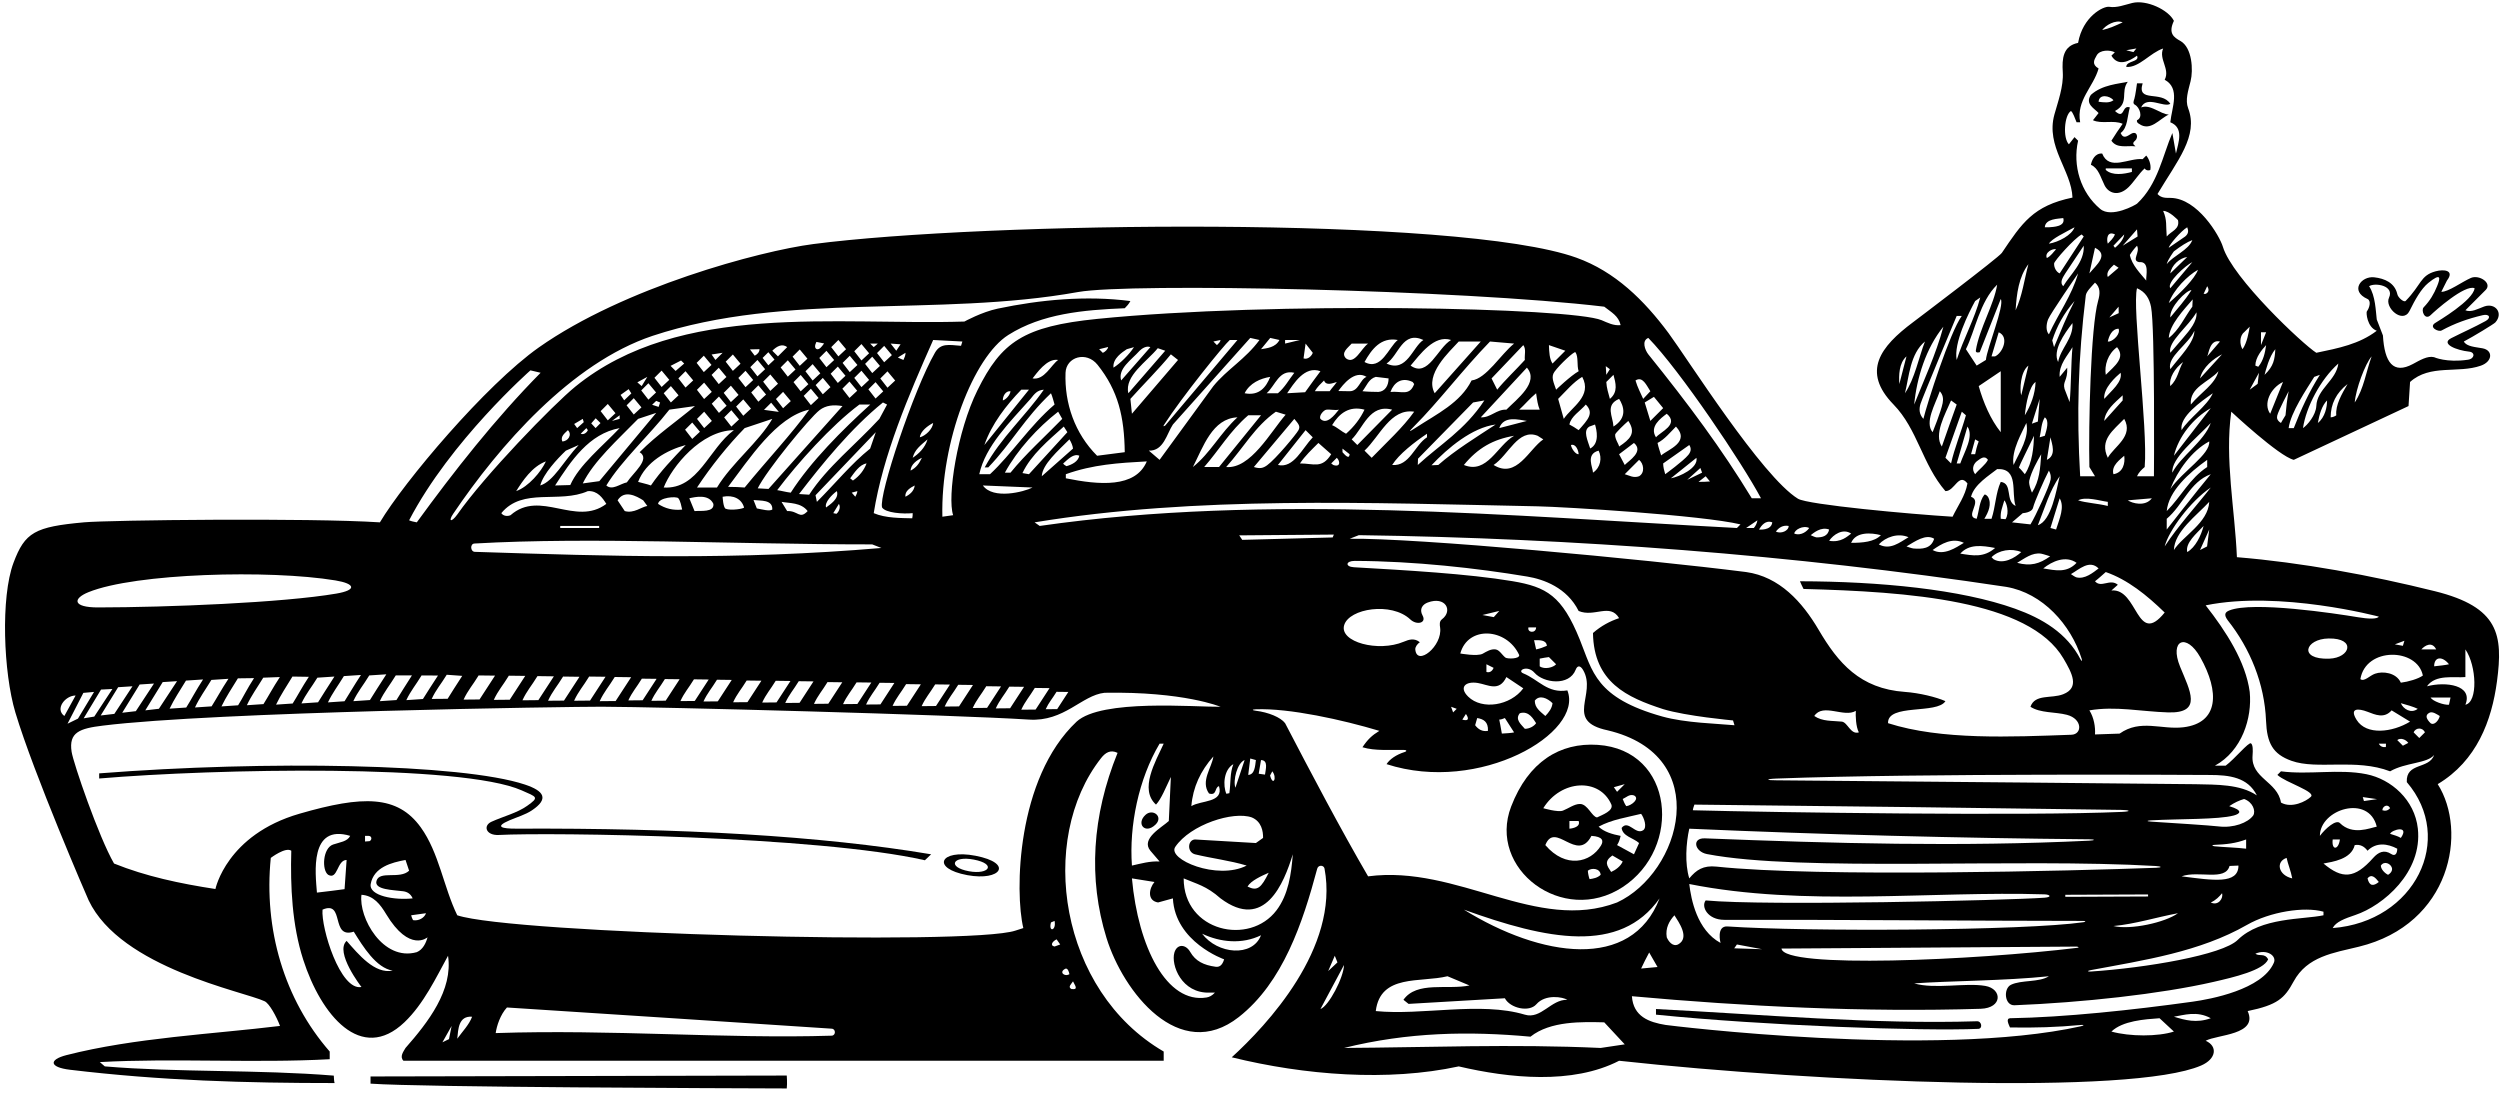 <?xml version="1.0" encoding="UTF-8"?>
<svg xmlns="http://www.w3.org/2000/svg" xmlns:xlink="http://www.w3.org/1999/xlink" width="487pt" height="213pt" viewBox="0 0 487 213" version="1.1">
<g id="surface1">
<path style=" stroke:none;fill-rule:nonzero;fill:rgb(0%,0%,0%);fill-opacity:1;" d="M 474.336 115.172 C 461.891 112.07 448.262 109.562 435.75 108.539 C 435.352 99.16 433.355 89.48 434.652 80.199 C 434.652 80.199 443.934 88.883 446.828 89.578 L 469.18 79.102 L 469.48 74.41 C 473.379 70.887 478.828 72.797 483.266 71.234 C 485.578 70.422 485.668 68.246 483.621 67.855 C 482.277 67.598 480.484 67.535 479.957 66.527 C 481.734 65.598 485.82 63.113 486.086 62.816 C 487.727 61 486.086 58.922 483.914 59.707 C 482.711 60.141 481.41 60.926 480.258 60.441 L 484.246 56.449 C 485.496 55.098 482.91 53.461 481.344 54.137 C 479.656 54.863 476.91 56.898 475.566 56.848 L 476.664 54.652 C 478.211 52.645 476.098 52.406 474.453 52.852 C 471.445 53.672 471.719 55.449 468.621 58.621 C 468.285 58.969 467.086 57.945 466.984 57.246 C 466.461 55.078 464.531 54.254 462.508 54.02 C 459.973 53.727 457.676 56.684 461.195 58.246 C 461.961 58.613 461.555 60.016 461.062 60.652 C 460.895 60.867 461.098 63.734 462.992 64.434 C 459.602 67.027 455.543 67.828 451.219 68.723 C 448.66 67.129 434.863 54.172 433.02 48.078 C 432.359 45.898 428.07 38.629 422.84 38.551 C 422.004 38.535 421.031 38.637 420.281 37.789 C 424.172 31.266 428.301 26.477 426.254 21.094 C 425.637 19.473 426.27 17.66 426.73 15.797 C 427.258 13.691 427.055 9.27 424.742 7.98 C 423.438 7.258 422.332 6.484 423.477 4.059 C 422.391 1.891 418.129 -0.09 415.371 0.578 C 413.863 0.945 412.391 1.562 410.879 1.328 C 409.742 1.152 405.711 3.223 404.812 8.352 C 401.852 8.953 401.664 11.426 401.828 14.043 C 402.008 16.836 400.859 19.91 400.195 22.316 C 398.469 28.586 403.527 33.176 403.719 38.488 C 396.047 40.086 393.898 43.43 389.957 49.266 C 389.359 50.152 373.207 62.359 372.645 62.781 C 366.277 67.539 362.605 72.371 368.859 78.797 C 373.559 83.621 374.469 90.465 378.969 95.668 C 380.762 95.715 381.562 91.977 383.258 94.172 C 382.859 96.566 381.363 98.562 380.363 100.656 C 372.184 100.156 352.164 98.328 350.242 97.152 C 343.223 92.844 328.609 69.707 325.031 64.887 C 320.266 58.477 314.621 52.902 307.09 50.199 C 284.215 41.988 191.57 43.211 158.398 47.547 C 147.996 48.906 121.555 55.992 104.969 67.676 C 94.613 74.973 78.711 93.848 74.004 101.754 C 60.133 100.855 21.309 101.309 16.41 101.746 C 6.773 102.613 4.855 103.695 2.629 109.633 C 0.117 116.34 0.66 131.016 2.996 138.797 C 6.57 150.715 16.996 174.816 17.266 175.379 C 23.551 188.613 47.609 193.152 51.547 195.043 C 52.465 195.461 53.863 198.031 54.547 199.852 C 41.473 201.445 26.207 202.145 12.934 205.539 C 9.461 206.438 9.594 207.902 13.617 208.387 C 31.355 210.52 48.023 210.98 65.18 210.98 C 65.062 210.629 65.062 210.047 65.023 209.531 C 50.355 208.332 34.586 208.93 20.418 207.734 L 19.445 206.895 C 33.617 206.098 49.656 207.137 64.227 206.336 L 64.227 204.84 C 55.344 194.66 51.352 180.988 52.75 167.117 C 52.75 167.117 55.645 164.922 56.742 165.723 C 56.551 172.699 56.891 180.172 59.059 186.922 C 62.539 197.766 70.355 207.172 78.777 199.145 C 82.555 195.547 84.984 190.355 87.277 186.18 C 88.277 192.863 83.387 199.152 78.996 204.141 C 78.594 204.84 77.797 205.836 78.594 206.637 L 226.688 206.637 L 226.688 204.84 C 206.398 193.062 202 163.574 214.488 147.684 C 215.309 146.637 216.309 145.965 217.703 146.66 C 212.723 158.941 211.965 171.16 215.547 182.715 C 218.781 193.164 229.699 207.254 241.324 198.117 C 249.926 191.359 253.777 179.738 256.59 169.234 C 256.805 168.422 257.887 168.504 258.016 169.195 C 260.93 184.688 246.723 199.773 239.945 205.961 C 254.117 209.457 270.395 210.727 284.164 207.734 C 293.945 210.027 306.32 211.324 315.402 206.637 C 354.426 210.887 415.254 213.402 428.766 207.57 C 431.781 206.27 432.023 203.777 429.664 202.742 C 431.883 201.512 439.953 201.637 437.844 196.957 C 443.66 195.758 445.023 194.48 446.793 191.199 C 449.441 186.293 454.566 185.625 459.52 184.414 C 477.434 180.031 480.723 161.973 474.867 152.75 C 482.457 148.215 485.395 140.398 486.414 132.707 C 487.609 123.691 486.828 118.285 474.336 115.172 Z M 461.5 55.75 C 462.699 55 466.48 55.648 465.375 58 C 464.465 59.938 468.09 63.176 469.379 60.562 C 470.426 58.434 471.637 56.258 473.023 55.125 C 475.594 53.031 475.395 54.164 474.746 55.75 C 474.133 57.266 473.391 58.543 472.125 59.875 C 471.578 60.449 472.344 62.512 473.5 61.375 C 474.281 60.609 480.156 55.352 482.055 56.148 C 481.754 58.547 474.977 62.52 474.336 62.941 C 473.102 63.758 474.992 64.719 475.625 64.375 C 478.211 62.977 480.703 62.094 483.613 61.402 C 484.969 61.082 485.305 61.938 484.195 62.539 C 481.875 63.809 479.766 64.727 477.5 65.875 C 475.348 66.969 478.527 68.246 481 68.5 C 482.195 68.621 482.086 69.883 480.742 70.078 C 476.574 70.695 474.152 69.578 474.152 69.578 C 472.867 69.27 471.391 70.18 470.02 70.914 C 466.207 72.965 464.5 70.625 464.195 65.348 C 463.547 63.66 462.992 62.238 462.992 62.238 C 462.793 60.641 462.75 57.625 461.5 55.75 Z M 439.793 74.77 L 438.246 75.91 L 440.039 72.617 Z M 451.516 82.395 C 451.816 80.699 452.316 79.004 453.312 78.004 C 453.328 79.262 452.914 81.297 451.516 82.395 Z M 461.996 69.422 C 460.898 72.414 460.496 75.711 458.703 78.402 C 458.902 75.809 460.734 70.863 461.996 69.422 Z M 457.305 74.812 C 456.207 76.707 454.91 78.902 455.109 80.898 C 454.902 81.07 454.41 81.297 454.012 81.297 C 454.012 78.703 455.109 76.508 457.305 74.812 Z M 455.508 70.82 C 455.109 74.113 451.344 75.762 451.219 79.102 C 451.117 80.898 449.477 82.82 448.621 83.395 C 449.223 79.301 452.016 73.914 455.508 70.82 Z M 451.914 73.016 C 449.82 76.309 448.223 79.801 446.828 83.395 L 445.828 83.395 C 446.211 80.371 449.359 75.762 450.816 73.414 Z M 445.219 80.895 C 444.867 81.422 444.332 82.395 444.332 82.395 C 443.613 81.949 443.48 81.469 443.602 80.961 C 443.836 79.98 445.828 76.211 445.828 76.211 C 445.527 77.805 445.336 79.438 445.219 80.895 Z M 444.73 74.41 L 442.234 80.598 C 440.84 78.703 442.234 75.609 444.73 74.41 Z M 441.141 73.016 C 441.34 72.219 442.035 69.422 443.234 68.023 C 443.117 69.988 442.934 71.316 441.141 73.016 Z M 440.441 64.73 L 441.438 64.73 L 440.441 67.227 Z M 441.438 67.227 C 441.238 68.723 440.91 70.25 439.91 71.445 L 439.344 71.219 C 439.344 69.621 440.668 68.062 441.438 67.227 Z M 437.148 64.73 L 438.246 63.637 C 438.047 64.73 437.746 66.727 436.848 68.023 C 436.25 67.129 436.25 65.43 437.148 64.73 Z M 477.062 129.398 C 476.484 129.547 475.168 129.695 474.172 129.797 C 474.172 127.91 475.746 127.742 477.062 129.398 Z M 474.57 126.504 L 471.676 126.504 C 472.402 125.695 473.77 124.906 474.57 126.504 Z M 459.066 140.23 C 457.602 137.871 459.41 137.977 461.168 138.645 C 462.742 139.242 464.43 140.031 465.887 138.379 L 469.48 140.574 C 466.035 142.672 460.977 143.297 459.066 140.23 Z M 469.137 144.715 L 468.082 145.266 L 466.984 144.168 C 467.582 143.668 468.637 144.016 469.137 144.715 Z M 464.789 144.863 L 464.762 145.531 C 464.234 145.59 463.691 145.465 463.391 144.863 Z M 467.684 136.98 C 468.781 137.281 470.18 137.68 470.977 138.078 C 469.68 139.078 468.145 138.121 467.684 136.98 Z M 472.371 142.668 L 471.273 143.766 L 470.18 142.668 C 470.578 141.672 471.973 141.672 472.371 142.668 Z M 468.379 124.82 L 468.082 125.805 L 466.512 125.52 Z M 471.973 131.594 C 471.117 132.23 469.137 132.812 467.684 132.988 C 466.785 130.992 464.117 130.715 462.66 131.238 C 461.629 131.582 460.562 132.871 459.801 132.293 C 460.852 125.98 470.895 126.191 471.973 131.594 Z M 432.457 66.527 L 429.961 69.422 C 430.262 68.922 430.461 66.031 432.457 66.527 Z M 429.961 55.75 C 430.402 56.453 430.262 56.949 429.664 57.246 L 429.262 57.246 Z M 432.855 69.023 L 428.566 73.715 C 429.062 71.52 431.258 69.82 432.855 69.023 Z M 424.973 170.711 C 428.266 169.516 433.496 171.723 434.312 168.688 L 436.051 168.613 C 436.051 172.336 431.008 171.473 424.973 170.711 Z M 430.66 175.801 C 431.688 175.34 432.328 174.637 432.855 174.004 C 433.156 175.004 432.105 176.523 430.66 175.801 Z M 431.398 164.855 C 430.816 164.793 430.898 164.598 431.336 164.582 C 433.699 164.488 435.523 164.285 437.547 163.527 L 437.547 165.324 C 435.676 165.098 433.148 165.035 431.398 164.855 Z M 432.16 160.984 C 430.648 160.797 422.832 160.293 419.09 160.059 C 417.875 159.98 418.352 159.836 419.027 159.801 C 424.664 159.492 432.102 159.672 435.137 158.859 C 436.395 158.523 437.043 157.875 434.254 157.039 C 435.305 156.32 436.234 155.914 437.148 155.645 C 438.844 156.242 439.445 157.953 438.941 158.836 C 437.902 160.289 435.066 161.344 432.16 160.984 Z M 336.547 180.473 C 334.27 180.297 335.16 183.684 335.16 183.684 C 330.57 181.188 329.43 175.223 329.07 172.207 C 351.422 176.68 376.336 173.531 398.258 174.219 C 399.371 174.254 399.77 174.762 398.262 174.871 C 391.133 175.391 343.836 176.504 332.266 175.402 C 331.328 176.605 332.641 179.191 335.902 179.184 C 359.289 179.137 383.723 179.383 405.785 179.395 C 406.297 179.395 406.41 179.566 405.844 179.648 C 394.359 181.312 351.762 181.516 336.547 180.473 Z M 404.609 184.641 C 384.793 187.047 347.5 188.75 347.035 184.781 L 404.617 184.395 C 404.617 184.395 405.273 184.559 404.609 184.641 Z M 343.254 184.906 L 337.828 184.73 L 338.352 183.984 Z M 301.328 125.805 C 300.633 126.105 300.027 126.34 299.234 126.504 L 298.836 124.707 C 299.836 124.707 301.23 124.605 301.328 125.805 Z M 297.738 122.211 L 299.234 122.211 C 299.234 123.426 297.469 123.297 297.738 122.211 Z M 299.934 128.301 C 300.531 128.199 301.254 128.031 301.73 128 L 303.129 129.398 C 302.629 129.996 300.93 130.496 299.934 129.797 Z M 294.613 113.211 C 286.035 111.766 273.656 111.07 263.75 110.5 C 261.977 110.398 262.133 109.254 263.922 109.262 C 275.461 109.305 287.699 110.672 297.523 112.316 C 300.684 112.844 305.234 114.453 307.52 119.02 C 310.609 120.316 313.621 117.414 315.402 120.414 C 313.605 121.016 311.906 121.914 310.312 123.309 C 310.469 132.93 316.945 135.848 323.973 138.137 C 328.496 139.52 337.594 140.34 337.594 140.34 L 337.879 141.277 C 334.559 140.961 328.305 140.836 323.812 139.574 C 310.793 135.926 310.258 130.812 307.738 124.582 C 304.293 116.066 301.297 114.336 294.613 113.211 Z M 299.234 140.875 C 298.836 141.473 297.938 141.973 297.039 141.973 C 296.297 141.098 295.062 140.137 296.062 138.938 C 297.855 138.379 298.75 140.164 299.234 140.875 Z M 298.977 136.488 C 299.879 135.289 301.43 135.984 302.43 136.98 C 302.328 137.98 301.719 138.762 301.031 139.477 C 299.969 138.531 298.977 137.887 298.977 136.488 Z M 286 135.703 C 284.133 133.863 285.508 132.645 287.902 133.051 C 289.895 133.391 292.039 134.836 293.445 131.891 L 296.738 134.086 C 294.23 137.473 288.711 138.367 286 135.703 Z M 294.945 142.668 C 294.488 142.789 293.297 142.867 292.559 142.898 C 292.445 142.09 292.051 140.176 292.051 140.176 C 292.348 140.176 292.797 140.047 293.148 139.875 Z M 289.855 142.371 C 288.758 142.57 287.957 142.07 287.359 141.273 L 287.758 139.875 C 288.957 140.074 289.938 140.57 289.855 142.371 Z M 284.863 140.176 L 285.562 139.078 C 286.727 140.805 284.863 140.176 284.863 140.176 Z M 289.555 130.895 L 289.555 129.398 L 290.953 130.094 C 290.695 130.77 290.152 131.094 289.555 130.895 Z M 293.254 128.098 C 292.605 127.594 292.125 126.633 291.352 126.504 C 290.422 126.375 289.598 126.914 288.836 127.34 C 287.801 127.914 284.465 127.301 284.465 127.301 C 285.961 121.816 293.52 122.316 295.941 127.602 C 296.039 128.398 293.609 128.375 293.254 128.098 Z M 288.77 119.805 L 292.062 119.008 L 290.988 120.215 Z M 283.766 138.078 L 283.066 138.777 L 282.672 137.68 Z M 280.535 122.258 C 281.047 125.844 275.988 129.914 275.699 126.508 C 275.66 126.02 276.121 125.414 276.582 125.105 C 275.535 124.258 274.512 124.559 273.449 125.008 C 268.496 127.105 260.863 125.062 261.844 121.777 C 262.812 118.523 271.062 117.203 274.727 120.664 C 275.977 121.844 277.926 121.383 277.121 119.91 C 276.41 118.613 277.156 117.734 278.105 117.375 C 281.582 116.062 283.082 118.969 280.91 120.621 C 280.367 121.035 280.445 121.641 280.535 122.258 Z M 246.422 150.895 L 245.195 150.723 L 245.645 148.059 C 247.121 148.098 246.535 149.906 246.422 150.895 Z M 247.145 170.012 C 245.691 172.918 244.957 173.676 243.02 172.703 C 243.656 171.559 245.777 170.613 247.145 170.012 Z M 246.047 163.227 L 244.648 164.223 L 232.773 163.527 C 231.367 163.609 231.168 165.961 232.773 166.418 C 236.066 167.219 239.559 167.617 242.852 168.613 C 237.129 171.543 227.297 167.395 228.945 164.969 C 231.902 160.617 240.238 157.953 243.852 159.234 C 245.746 160.031 246.07 161.922 246.047 163.227 Z M 235.512 154.57 C 237.109 155.07 236.566 153.348 237.465 153.148 C 238.43 156.438 233.938 155.855 232.074 157.039 C 232.375 153.348 233.871 150.152 236.367 147.359 C 236.066 149.555 233.816 152.176 235.512 154.57 Z M 240.258 148.855 C 239.559 150.652 239.777 152.418 239.48 154.512 L 238.895 154.629 C 238.195 153.031 238.363 149.953 240.258 148.855 Z M 242.453 148.059 L 240.656 153.449 C 240.156 152.051 240.996 148.621 242.453 148.059 Z M 243.152 150.953 L 243.551 147.758 L 244.648 148.059 C 244.496 149.203 244.438 150.895 243.152 150.953 Z M 241.988 105.164 L 241.402 104.289 L 259.836 104.137 L 259.605 104.695 Z M 202.535 102.453 L 201.539 101.754 C 233.078 96.57 266.789 97.969 299.562 98.633 C 304.637 98.734 331.566 100.359 339.051 102.152 L 338.352 102.852 C 294.445 100.559 246.945 96.066 202.535 102.453 Z M 92.5 107.5 C 91.617 107.473 91.531 105.93 92.418 105.879 C 115.324 104.566 142.43 106.047 169.906 106.047 L 171.699 106.746 C 143.293 109.16 119.359 108.363 92.5 107.5 Z M 164.074 132.91 C 162.84 134.785 162.184 135.785 161.355 137.086 L 158.562 137.113 C 159.348 135.418 160.133 134.625 161.199 132.871 Z M 155.598 132.699 L 158.473 132.734 C 157.238 134.609 156.582 135.609 155.758 136.91 L 152.961 136.938 C 153.746 135.246 154.531 134.449 155.598 132.699 Z M 151.266 136.832 L 148.473 136.859 C 149.258 135.164 150.043 134.371 151.109 132.617 L 153.984 132.656 C 152.75 134.531 152.094 135.531 151.266 136.832 Z M 148.324 132.602 C 147.09 134.477 146.434 135.48 145.605 136.781 L 142.812 136.805 C 143.598 135.113 144.383 134.316 145.449 132.566 Z M 139.668 132.41 L 142.543 132.449 C 141.312 134.324 140.652 135.324 139.828 136.625 L 137.031 136.652 C 137.82 134.957 138.602 134.16 139.668 132.41 Z M 135.34 136.547 L 132.543 136.574 C 133.328 134.879 134.113 134.082 135.18 132.332 L 138.055 132.371 C 136.82 134.242 136.164 135.246 135.34 136.547 Z M 99.121 131.625 L 102.316 131.664 C 100.945 133.746 100.215 134.863 99.297 136.305 L 96.191 136.336 C 97.066 134.453 97.938 133.57 99.121 131.625 Z M 93.414 136.254 L 90.305 136.285 C 91.18 134.402 92.055 133.52 93.238 131.574 L 96.43 131.613 C 95.062 133.695 94.332 134.812 93.414 136.254 Z M 104.699 131.707 L 107.895 131.75 C 106.523 133.832 105.793 134.945 104.875 136.387 L 101.77 136.418 C 102.645 134.535 103.516 133.652 104.699 131.707 Z M 109.688 131.793 L 112.883 131.836 C 111.512 133.918 110.781 135.031 109.863 136.477 L 106.758 136.504 C 107.633 134.625 108.504 133.738 109.688 131.793 Z M 114.762 131.793 L 117.957 131.832 C 116.586 133.914 115.855 135.031 114.938 136.473 L 111.832 136.504 C 112.707 134.621 113.578 133.738 114.762 131.793 Z M 119.75 131.879 L 122.945 131.922 C 121.574 134.004 120.844 135.117 119.926 136.562 L 116.82 136.59 C 117.695 134.711 118.566 133.824 119.75 131.879 Z M 125.031 132.203 L 127.906 132.238 C 126.672 134.113 126.016 135.113 125.188 136.414 L 122.395 136.441 C 123.18 134.746 123.965 133.953 125.031 132.203 Z M 129.52 132.281 L 132.395 132.316 C 131.16 134.191 130.504 135.195 129.676 136.492 L 126.883 136.52 C 127.668 134.828 128.453 134.031 129.52 132.281 Z M 110.23 87.785 L 112.723 86.688 C 109.805 89.82 107.82 93.789 105.238 94.57 C 105.84 92.273 108.578 89.355 110.23 87.785 Z M 110.629 83.793 C 111.527 84.691 110.629 85.988 109.531 85.988 C 109.133 84.988 110.031 84.391 110.629 83.793 Z M 120.707 83.395 C 117.414 86.887 112.785 90.598 111.09 94.488 L 108.133 94.57 C 111.227 89.781 114.719 84.492 120.707 83.395 Z M 115.172 82.473 L 116.039 81.48 L 116.98 82.414 L 116.02 83.395 Z M 140.012 71.637 L 141.512 73.434 L 140.012 74.828 L 138.617 73.035 Z M 138.621 69.055 L 140.766 68.723 L 139.367 70.121 Z M 179.188 85.188 C 179.285 83.992 180.781 82.895 181.781 82.395 C 181.68 83.594 180.27 84.922 179.188 85.188 Z M 180.684 85.59 C 180.184 87.285 178.93 88.422 177.789 89.18 C 178.188 87.586 179.285 86.785 180.684 85.59 Z M 171.828 98.855 C 172.5 99.914 175.879 100.156 177.789 99.961 C 177.82 100.262 177.762 100.613 177.703 100.965 C 175.605 100.906 172.512 100.965 170.203 99.961 C 172 88.684 176.988 77.008 181.781 66.23 L 187.469 66.527 L 187.211 67.363 C 184.832 67.18 183.234 66.785 182.121 68.723 C 178.02 75.836 171.113 96.473 171.828 98.855 Z M 178.188 94.57 C 178.055 95.77 177.062 96.414 176.391 96.766 C 176.191 95.668 177.391 94.969 178.188 94.57 Z M 166.152 93.613 L 165.613 93.172 C 166.387 92.156 167.41 90.48 168.809 90.277 C 168.309 91.578 167.438 92.738 166.152 93.613 Z M 167.012 95.668 C 167.012 95.969 166.797 96.473 166.613 96.766 L 165.914 95.969 Z M 159.129 97.762 L 158.863 96.473 L 170.605 84.191 L 169.504 87.387 C 165.805 90.348 162.652 94.254 159.129 97.762 Z M 163.418 98.16 C 163.762 98.688 163.543 99.59 162.945 100.09 L 162.32 99.961 Z M 160.922 98.859 C 160.555 97.871 162.129 96.297 163.02 95.668 C 163.52 97.164 161.66 98.281 160.922 98.859 Z M 124.301 93.871 C 125.797 89.98 129.891 87.684 133.582 86.688 C 131.035 89.355 128.691 91.777 126.797 94.57 C 125.996 94.27 125.203 94.137 124.301 93.871 Z M 126.098 98.562 C 124.898 98.762 123.504 100.059 121.703 99.559 L 120.309 97.465 C 121.605 95.367 123.922 96.59 125.297 97.465 Z M 132.148 97.066 C 132.574 97.617 132.73 98.629 132.883 99.262 C 131.086 99.461 129.59 99.062 128.191 98.16 C 128.32 96.883 131.801 96.621 132.148 97.066 Z M 129.289 94.969 C 130.887 90.879 136.574 83.891 142.961 83.793 C 138.07 87.387 136.055 95.363 129.289 94.969 Z M 143.395 79.199 L 144.789 77.801 L 146.289 79.598 L 144.789 80.992 Z M 143.965 81.707 L 142.465 83.102 L 141.07 81.309 L 142.465 79.91 Z M 142.375 78.328 L 140.977 76.531 L 142.375 75.133 L 143.871 76.93 Z M 141.547 79.039 L 140.051 80.434 L 138.652 78.641 L 140.051 77.242 Z M 138.672 81.996 L 137.172 83.395 L 135.777 81.598 L 137.172 80.199 Z M 138.969 98.16 C 139.168 99.859 136.461 99.445 135.297 99.562 L 134.277 97.066 C 135.355 96.82 138.07 96.168 138.969 98.16 Z M 135.777 94.969 C 138.562 90.754 141.77 86.789 145.059 83.395 L 150.445 81.598 C 147.852 86.09 142.562 90.18 139.668 94.969 Z M 151.152 77.73 L 152.547 76.336 L 154.047 78.133 L 152.547 79.527 Z M 151.719 80.238 L 148.824 79.84 L 150.223 78.445 Z M 150.055 76.145 L 148.66 74.348 L 150.055 72.949 L 151.555 74.746 Z M 149.23 76.855 L 147.73 78.254 L 146.336 76.453 L 147.73 75.059 Z M 144.938 98.848 C 145.004 99.082 142.355 99.527 141.359 99.102 C 140.875 98.898 140.766 96.766 140.766 96.766 C 142.879 96.355 144.477 97.195 144.938 98.848 Z M 141.828 94.84 C 145.922 89.449 151.223 81.188 157.629 79.801 C 154.203 84.562 149.367 89.688 145.059 94.969 C 144.16 94.895 142.996 94.84 141.828 94.84 Z M 159.453 77.52 L 157.957 78.918 L 156.562 77.121 L 157.957 75.727 Z M 158.887 75.016 L 160.281 73.617 L 161.777 75.414 L 160.281 76.809 Z M 155.973 76.234 L 154.578 74.438 L 155.973 73.043 L 157.473 74.84 Z M 149.703 95.246 L 147.605 95.129 C 149.238 91.746 157.676 81.41 159.656 79.891 C 160.871 78.957 162.363 78.797 164.117 79.102 Z M 150.445 99.262 C 149.879 99.621 148.598 99.27 147.43 99.039 L 146.785 97.406 C 148.129 97.578 150.547 97.266 150.445 99.262 Z M 172.055 76.238 L 170.559 77.637 L 169.16 75.84 L 170.559 74.441 Z M 171.484 73.73 L 172.883 72.336 L 174.379 74.129 L 172.883 75.527 Z M 167.809 75.41 L 166.41 73.613 L 167.809 72.219 L 169.305 74.012 Z M 166.98 76.121 L 165.48 77.52 L 164.086 75.723 L 165.48 74.324 Z M 163.207 74.602 L 161.812 72.805 L 163.207 71.41 L 164.703 73.203 Z M 167.41 78.805 L 169.535 78.797 C 164.094 83.742 157.93 89.879 154.039 95.969 C 153.141 95.867 152.211 95.598 151.395 95.48 C 155.387 90.191 161.922 82.895 167.41 78.805 Z M 157.332 99.559 C 155.734 101.258 155.48 99.445 153.34 99.559 L 152.242 97.762 C 153.785 98.047 156.035 97.863 157.332 99.559 Z M 155.652 96.238 C 160.09 90.453 165.812 83.395 172 78.402 L 172.801 78.805 L 171.301 81.598 C 166.711 86.586 161.121 90.977 157.629 96.367 Z M 175.992 70.121 C 175.605 69.988 175.105 69.738 174.902 69.637 L 176.391 68.723 C 176.422 69.172 176.188 69.695 175.992 70.121 Z M 174.594 68.324 L 173.496 66.93 L 175.43 67.07 Z M 173.738 69.172 L 172.238 70.57 L 170.844 68.773 L 172.238 67.375 Z M 170.203 67.625 L 169.504 66.93 L 171.004 66.93 Z M 169.914 69.484 L 171.414 71.281 L 169.914 72.676 L 168.52 70.883 Z M 167.809 70.219 L 166.41 68.422 L 167.809 67.023 L 169.305 68.82 Z M 167.027 71.098 L 165.531 72.492 L 164.137 70.695 L 165.531 69.301 Z M 163.316 69.422 L 161.922 67.625 L 163.316 66.23 L 164.816 68.023 Z M 162.492 70.133 L 160.992 71.531 L 159.598 69.734 L 160.992 68.34 Z M 159.129 68.023 C 158.629 67.824 158.727 67.227 159.035 66.605 L 160.535 66.902 C 160.027 67.598 159.625 68.125 159.129 68.023 Z M 159.797 72.73 L 158.301 74.129 L 156.902 72.328 L 158.301 70.934 Z M 155.789 71.27 L 154.395 69.473 L 155.789 68.074 L 157.285 69.871 Z M 154.965 71.98 L 153.465 73.379 L 152.07 71.582 L 153.465 70.184 Z M 151.543 69.422 L 150.445 68.324 C 151.242 67.527 152.34 66.828 153.34 67.625 Z M 150.871 70.047 L 149.672 71.164 L 148.555 69.727 L 149.672 68.609 Z M 149.047 71.918 L 147.551 73.312 L 146.156 71.52 L 147.551 70.121 Z M 147.02 69.289 L 146.086 68.062 L 147.949 68.023 C 147.949 68.625 147.488 69.051 147.02 69.289 Z M 146.723 74.027 L 145.227 75.422 L 143.828 73.629 L 145.227 72.23 Z M 142.762 72.246 L 141.363 70.453 L 142.762 69.055 L 144.258 70.852 Z M 138.656 76.336 L 137.16 77.734 L 135.762 75.938 L 137.16 74.539 Z M 137.102 72.484 L 135.703 70.688 L 137.102 69.289 L 138.598 71.086 Z M 136.348 84.105 L 134.848 85.504 L 133.453 83.703 L 134.848 82.309 Z M 124.602 88.086 C 126.777 89.414 123.395 92.039 122.113 93.965 C 120.77 94.254 119.254 95.598 118.113 94.57 C 121.008 89.781 126.496 84.789 130.387 79.801 L 135.379 79.102 C 131.785 82.098 127.992 84.691 124.602 88.086 Z M 128.297 79.262 L 127.031 78.852 L 127.824 78.094 L 128.59 78.402 Z M 133.539 75.5 L 132.145 73.703 L 133.539 72.309 L 135.035 74.102 Z M 131.609 72.262 L 130.629 71.27 L 132.672 70.223 L 133.281 70.82 Z M 130.688 75.211 L 132.184 77.008 L 130.688 78.402 L 129.289 76.605 Z M 128.883 75.387 L 127.484 73.594 L 128.883 72.195 L 130.379 73.992 Z M 127.805 76.453 L 126.309 77.852 L 124.914 76.055 L 126.309 74.656 Z M 125 75.211 L 124.152 74.48 L 126.098 73.414 Z M 124.953 79.359 L 123.457 80.754 L 122.059 78.961 L 123.457 77.562 Z M 121.59 77.98 L 120.887 76.93 L 122.461 75.805 L 122.988 76.637 Z M 124.301 81.598 L 127.828 80.43 L 116.746 93.73 L 113.523 94.172 C 115.617 89.879 120.309 85.688 124.301 81.598 Z M 120.707 81.598 L 119.211 81.996 L 120.707 80.898 Z M 118.398 81.887 L 117.004 80.09 L 118.398 78.691 L 119.895 80.488 Z M 113.121 84.492 L 114.223 83.395 L 114.52 83.793 C 114.422 84.094 113.82 84.789 113.121 84.492 Z M 112.426 83.395 L 111.848 82.59 L 113.523 81.598 L 113.715 82.238 Z M 100.551 95.668 C 101.812 93.672 103.645 90.879 106.34 89.879 C 105.438 91.875 102.922 94.84 100.551 95.668 Z M 114.52 95.668 C 116.414 95.566 117.387 96.996 118.113 98.16 C 112.125 102.652 105.238 95.27 99.453 100.359 C 98.895 100.613 98.055 100.559 97.656 99.961 C 101.848 94.871 108.934 98.16 114.52 95.668 Z M 116.715 102.453 L 116.715 102.852 L 109.133 102.852 L 109.133 102.453 Z M 166.859 132.926 L 169.734 132.961 C 168.5 134.836 167.844 135.84 167.016 137.137 L 164.223 137.164 C 165.008 135.473 165.793 134.676 166.859 132.926 Z M 171.348 133.004 L 174.223 133.039 C 172.988 134.914 172.332 135.918 171.508 137.219 L 168.711 137.242 C 169.496 135.551 170.281 134.754 171.348 133.004 Z M 176.512 133.266 L 179.387 133.305 C 178.152 135.176 177.496 136.18 176.668 137.48 L 173.871 137.508 C 174.66 135.812 175.445 135.016 176.512 133.266 Z M 177.391 91.676 C 177.391 90.48 178.688 89.578 179.586 89.18 C 178.988 90.406 178.488 91.078 177.391 91.676 Z M 182.172 133.32 L 185.047 133.355 C 183.812 135.23 183.156 136.234 182.328 137.531 L 179.535 137.559 C 180.32 135.867 181.105 135.07 182.172 133.32 Z M 186.66 133.398 L 189.535 133.434 C 188.301 135.309 187.645 136.312 186.816 137.609 L 184.023 137.637 C 184.809 135.945 185.594 135.148 186.66 133.398 Z M 192.125 133.676 L 195 133.715 C 193.766 135.59 193.109 136.59 192.281 137.891 L 189.488 137.918 C 190.273 136.223 191.059 135.426 192.125 133.676 Z M 198.945 75.91 L 200.441 75.91 C 197.547 79.504 194.652 83.094 191.758 86.688 C 193.156 82.594 196.051 78.902 198.945 75.91 Z M 195.352 78.004 C 195.32 77.105 195.949 76.109 196.848 76.211 C 196.75 77.008 195.902 77.863 195.352 78.004 Z M 200.742 77.703 C 201.539 76.707 202.039 76.008 203.336 75.91 C 199.742 81.098 195.016 85.16 191.82 91.047 L 192.52 91.047 C 197.109 86.258 199.543 81.496 204.73 76.605 C 205.004 77.223 205.238 78.156 205.43 78.805 C 200.539 82.992 197.047 88.484 192.855 92.375 L 190.762 92.375 C 191.961 86.887 196.66 82.297 200.742 77.703 Z M 219.102 88.086 L 213.715 88.781 C 209.367 84.434 207.348 78.566 207.566 72.613 C 207.684 69.527 211.617 68.332 213.801 71.059 C 217.852 76.133 219.008 81.223 219.102 88.086 Z M 214.113 68.023 L 215.855 67.598 C 215.855 67.996 215.211 68.625 214.812 68.723 Z M 239.559 66.23 L 241.055 66.23 L 226.992 82.887 C 226.992 82.887 226.418 83.277 226.762 82.742 C 230.195 77.379 238.426 67.207 239.559 66.23 Z M 236.367 66.527 L 237.762 66.23 C 237.73 66.605 237.363 66.93 237.062 67.227 Z M 257.223 72.316 C 256.426 73.414 255.285 74.887 254.238 76.406 L 250.734 76.605 C 251.961 74.828 254.121 71.156 257.223 72.316 Z M 253.93 69.82 L 254.328 66.93 L 255.727 68.723 C 255.578 69.23 254.828 70.121 253.93 69.82 Z M 262.211 84.492 C 261.297 84.047 260.484 83.223 259.488 82.82 C 260.883 80.527 262.812 79.004 265.805 79.801 C 265.008 81.496 263.809 83.094 262.211 84.492 Z M 262.91 88.484 C 262.812 89.645 261.879 88.48 261.516 88.086 L 261.516 87.387 Z M 243.152 80.898 L 245.645 80.898 L 237.465 90.977 L 234.57 90.977 C 237.465 87.684 239.559 83.992 243.152 80.898 Z M 232.375 90.977 C 234.371 87.086 236.164 81.496 241.055 81.297 C 237.762 84.289 235.766 88.281 232.375 90.977 Z M 248.539 80.199 L 250.445 80.781 C 247.551 84.074 243.621 91.395 238.859 90.977 C 242.254 87.188 244.449 83.094 248.539 80.199 Z M 252.133 81.598 C 252.953 82.59 253.355 83.02 252.945 83.793 C 252.531 84.566 248.477 89.461 246.828 90.637 C 246.062 91.184 245.484 91.355 244.25 90.977 Z M 254.328 83.793 L 255.727 85.188 C 253.629 87.387 252.02 91.281 248.941 90.578 Z M 256.824 86.285 L 259.316 88.484 C 257.523 91.379 255.926 90.277 253.23 90.277 C 254.23 88.781 255.527 87.586 256.824 86.285 Z M 260.414 89.18 C 261.113 89.879 261.113 91.078 259.719 90.578 L 259.316 90.277 Z M 265.406 76.211 C 266.203 75.211 266.602 73.812 268 73.414 L 270.496 73.715 C 270.496 75.109 269.824 76.246 268.527 76.348 C 267.945 76.348 266.203 76.309 265.406 76.211 Z M 271.191 79.801 L 264.406 86.688 L 263.309 85.59 C 265.555 83.406 266.777 78.621 271.191 79.801 Z M 270.863 76.348 C 271.559 74.449 273.09 73.414 275.184 74.41 L 275.484 74.812 C 274.586 77.207 273.059 76.148 270.863 76.348 Z M 275.484 80.199 C 273.289 83.293 270.098 86.188 267.203 89.18 L 265.805 87.785 C 268.762 85.039 270.863 79.496 275.484 80.199 Z M 277.98 84.492 L 277.98 85.188 C 275.586 86.688 274.586 90.879 271.191 90.578 C 272.492 88.484 275.586 86.09 277.98 84.492 Z M 276.227 89.355 L 286.961 78.402 L 289.156 78.004 C 285.328 83.812 280.547 86.555 276.184 90.578 Z M 291.352 82.695 C 287.559 85.188 283.469 87.684 280.176 90.578 L 278.852 90.637 C 282.047 87.246 286.762 83.293 291.352 82.695 Z M 294.945 84.891 C 291.652 86.785 289.703 92.445 285.164 90.578 C 287.859 87.285 290.852 85.59 294.945 84.891 Z M 292.051 83.395 C 292.949 80.898 295.828 81.77 297.438 81.996 Z M 299.535 84.891 L 300.633 85.59 C 297.84 87.484 295.441 93.371 290.953 90.578 C 293.848 88.684 295.742 83.395 299.535 84.891 Z M 295.941 79.801 C 297.039 78.805 297.93 77.688 299.234 76.605 C 299.445 78.039 299.535 78.805 299.934 79.801 Z M 293.445 79.801 C 291.551 79.699 290.352 81.398 288.457 81.297 L 297.438 71.617 C 299.91 74.48 295.477 77.746 293.445 79.801 Z M 297.039 70.121 C 295.477 71.855 293.086 74.129 291.652 75.91 L 290.555 73.715 L 296.738 67.227 C 297.34 68.023 296.938 69.121 297.039 70.121 Z M 286.66 74.113 C 284.492 78.453 279.965 80.605 275.812 83.305 C 274.43 84.203 274.277 84.234 275.465 83.047 C 280.199 78.309 284.906 72.035 290.254 66.527 L 294.945 66.93 C 292.348 69.023 289.527 73.781 286.66 74.113 Z M 279.477 76.605 C 277.453 72.906 282.352 68.531 284.164 66.527 L 288.457 66.527 Z M 274.785 71.219 C 276.582 69.121 279.375 65.133 282.672 66.23 C 280.02 67.77 278.211 73.664 274.785 71.219 Z M 270.098 70.82 C 272.492 69.223 273.188 64.332 277.281 66.23 C 275.184 67.527 274.07 72.672 270.098 70.82 Z M 265.805 70.52 C 267.203 68.023 268.996 65.629 272.289 66.23 C 270.496 67.625 269.098 72.316 265.805 70.52 Z M 262.211 69.82 C 261.113 68.723 262.609 67.727 263.309 66.93 L 266.504 66.93 C 265.105 67.926 263.922 71.098 262.211 69.82 Z M 266.203 73.414 C 264.906 73.914 264.707 76.211 262.91 76.211 L 260.711 76.172 C 261.559 74.973 263.883 71.965 266.203 73.414 Z M 260.816 79.801 C 259.953 80.895 258.438 82.82 257.223 81.598 C 256.863 80.953 257.887 79.875 258.352 79.812 C 259.121 79.707 260.066 79.988 260.816 79.801 Z M 259.02 76.211 L 256.125 76.211 C 256.629 75.355 257.223 74.812 257.922 74.113 C 258.32 75.211 259.547 74.656 260.414 74.41 C 259.836 75.238 259.418 75.609 259.02 76.211 Z M 250.336 66.93 L 250.336 66.23 L 253.23 66.23 Z M 252.133 72.617 C 251.035 74.012 250.336 75.41 248.941 76.605 L 246.742 76.605 C 248.441 75.109 249.141 71.918 252.133 72.617 Z M 245.645 68.023 C 246.305 67.188 246.844 66.527 247.441 65.828 L 249.238 66.23 C 248.441 67.727 246.77 67.828 245.645 68.023 Z M 247.441 73.414 C 246.645 75.41 245.312 77.164 242.453 76.605 C 243.449 74.613 245.547 73.715 247.441 73.414 Z M 236.367 75.211 L 225.887 89.578 L 223.793 87.785 C 226.688 87.883 227.285 84.492 228.48 82.695 L 243.551 65.828 L 245.348 66.23 C 242.652 69.922 238.961 72.016 236.367 75.211 Z M 220.5 80.598 L 220.199 77.703 C 222.562 75.062 225.828 71.797 228.086 69.023 L 229.48 70.121 Z M 210.254 88.77 C 210.055 89.867 208.844 90.516 207.746 90.812 C 207.453 90.637 207.203 90.488 207.105 90.289 C 208.094 89.414 209.145 88.305 210.254 88.77 Z M 202.938 92.773 C 203.035 90.48 206.129 87.785 208.324 85.59 C 208.68 86.145 208.969 86.848 209.023 87.387 Z M 207.625 92.375 C 212.914 90.48 217.906 90.18 223.395 89.879 C 221.188 95.113 214.07 94.477 207.625 93.172 Z M 219.801 76.605 C 219.004 73.215 223.441 70.426 225.535 67.828 L 226.984 68.324 Z M 218.402 74.113 C 217.703 71.816 220.398 70.121 221.996 68.324 C 222.496 67.824 223.379 67.305 224.094 67.625 Z M 216.906 71.617 C 216.707 69.82 218.652 68.59 219.5 68.023 L 220.898 67.625 C 220 69.023 218.203 70.82 216.906 71.617 Z M 207.926 84.191 L 200.441 92.375 L 199.172 92.156 C 200.867 88.562 204.234 85.789 207.227 83.094 Z M 201.141 94.969 C 199.461 95.828 193.457 97.363 191.461 94.57 Z M 196.848 92.074 L 195.75 92.074 C 198.145 87.684 202.137 83.293 206.129 80.199 L 206.926 81.598 C 203.535 85.09 199.742 88.484 196.848 92.074 Z M 201.141 73.715 C 201.855 72.848 203.934 69.723 206.129 70.121 C 204.73 71.117 203.434 74.113 201.141 73.715 Z M 196.613 133.758 L 199.488 133.793 C 198.254 135.668 197.598 136.668 196.77 137.969 L 193.977 137.996 C 194.762 136.301 195.547 135.508 196.613 133.758 Z M 201.578 134.012 L 204.453 134.047 C 203.223 135.922 202.562 136.922 201.738 138.223 L 198.941 138.25 C 199.73 136.559 200.516 135.762 201.578 134.012 Z M 205.812 134.766 L 208.109 134.793 C 207.125 136.293 206.598 137.098 205.938 138.137 L 203.699 138.156 C 204.328 136.801 204.957 136.164 205.812 134.766 Z M 309.77 87.371 C 309.27 85.773 308.312 83.871 309.613 83.094 L 310.711 82.695 C 311.012 83.691 311.664 86.371 309.77 87.371 Z M 311.41 87.785 C 312.109 89.18 311.809 91.078 310.312 92.074 C 310.312 91.078 308.816 88.484 311.41 87.785 Z M 307.52 83.793 C 306.852 83.348 306.32 82.992 305.723 82.695 C 306.02 81.098 307.816 80.102 308.914 78.805 C 310.586 80.488 309.305 81.77 307.52 83.793 Z M 307.52 88.484 C 306.91 88.539 306.121 87.387 306.02 86.688 C 307.02 86.387 307.496 87.84 307.52 88.484 Z M 304.621 81.598 L 303.527 77.703 C 305.023 76.211 306.52 74.41 308.215 73.414 C 310.238 77.164 306.121 79.301 304.621 81.598 Z M 303.129 75.91 C 302.652 74.48 302.082 73.434 302.801 72.434 C 303.836 70.992 306.707 68.348 306.895 68.617 C 307.52 69.531 307.133 71.16 307.52 72.316 C 305.922 73.215 303.129 75.91 303.129 75.91 Z M 302.43 70.82 C 301.836 69.93 301.777 68.59 301.73 67.227 L 304.922 68.324 Z M 312.906 73.016 L 312.805 71.328 L 313.605 71.918 Z M 314.305 73.016 C 314.727 74.598 315.254 76.348 313.605 77.703 C 313.305 76.605 312.977 75.59 312.906 74.41 Z M 316.5 92.375 L 319.293 89.578 C 320.191 90.277 320.488 92.074 319.293 92.773 C 318.195 93.172 317.41 92.621 316.5 92.375 Z M 328.672 93.473 L 331.234 91.164 L 331.566 92.074 Z M 332.266 92.773 L 333.102 93.789 C 332.52 93.848 331.566 93.871 330.867 93.871 Z M 325.48 93.172 L 330.469 89.18 C 330.867 91.176 327.176 92.871 325.48 93.172 Z M 328.879 88.625 C 327.906 89.82 324.383 92.375 324.383 92.375 C 324.18 91.688 323.984 90.977 323.984 90.277 L 329.07 86.688 C 329.539 87.391 329.371 88.023 328.879 88.625 Z M 323.594 88.715 C 323.297 87.715 323.129 87.371 322.887 86.285 C 324.281 85.59 325.379 84.191 326.477 83.094 C 329.312 86.145 324.938 87.547 323.594 88.715 Z M 322.586 85.188 C 321.262 83.113 323.484 81.496 324.684 80.598 C 327.152 82.703 323.484 84.094 322.586 85.188 Z M 321.488 81.996 C 321.145 80.953 320.789 79.602 320.391 78.402 L 322.188 77.305 L 323.984 79.504 Z M 390.844 114.328 C 397.906 115.535 403.41 121.676 405.504 128.316 C 405.66 128.809 405.508 128.867 405.281 128.43 C 402.641 123.324 397.84 120.473 392.531 118.574 C 381.949 114.785 366.148 113.266 350.629 113.23 C 350.836 113.738 351.07 114.203 351.324 114.727 C 371.688 115.266 395.281 116.895 401.965 128.281 C 403.652 131.16 405.156 133.961 401.902 135.238 C 399.621 136.137 396.406 135.137 395.535 137.68 C 397.441 138.934 400.348 138.652 402.633 139.246 C 405.68 140.039 405.656 143.051 403.512 143.129 C 391.797 143.543 378.16 144.203 367.789 140.875 C 367.637 137.012 377.371 139.176 378.969 136.582 C 377.172 135.785 373.879 134.984 371.086 134.785 C 362.305 134.164 358.059 129.125 354.277 122.695 C 351.07 117.238 346.633 112.34 340.148 111.434 C 320.383 108.922 275.785 104.762 262.91 104.949 L 264.707 104.25 C 306.617 104.848 349.129 108.043 390.844 114.328 Z M 340.148 102.852 L 342.344 101.355 C 342.262 101.953 341.969 102.48 341.645 102.852 Z M 393.738 107.543 C 392.539 108.641 390.246 110.039 388.348 108.941 L 387.949 108.539 C 389.348 107.145 391.84 106.746 393.738 107.543 Z M 390.445 97.465 C 390.844 97.863 391.496 99.855 390.68 101.137 L 389.746 101.059 C 389.645 99.66 390.035 98.922 390.445 97.465 Z M 394.438 92.375 C 394.004 91.863 393.652 91.395 393.277 91.09 C 393.336 90.777 395.172 87.078 396.23 84.891 C 396.16 87.02 395.93 90.172 394.438 92.375 Z M 397.629 88.484 C 397.43 91.277 397.328 93.57 395.832 95.969 C 395.832 95.969 395.129 94.406 395.301 93.629 C 395.691 91.879 396.922 89.703 397.629 88.484 Z M 394.035 99.961 C 394.035 99.961 395.812 99.887 396.047 98.879 C 396.293 97.809 398.203 93.438 399.125 91.676 C 399.473 92.273 399.551 92.84 399.465 93.395 C 399.277 94.605 396.531 100.559 395.535 102.152 L 391.941 101.754 Z M 416.688 51.062 C 418.852 50.855 417.988 53.754 418.086 54.652 C 416.984 53.305 415.293 51.66 414.895 49.664 C 415.234 49.105 415.789 48.367 416.289 47.867 C 416.988 49.164 415.121 50.738 416.688 51.062 Z M 416.289 92.773 C 416.59 92.074 417.188 91.477 417.785 90.977 C 418.445 83.406 415.293 59.742 416.289 56.148 C 417.996 56.887 418.711 58.215 419.023 59.781 C 419.809 63.703 419.586 92.773 419.586 92.773 Z M 419.184 97.066 C 417.887 98.762 415.352 98.047 414.492 97.465 Z M 413.496 47.867 L 416.289 44.676 L 416.402 46.07 Z M 410.602 89.18 C 408.906 85.688 411.699 83.793 413.797 81.598 C 415.691 84.988 411.801 86.984 410.602 89.18 Z M 411.699 92.375 C 411.199 90.68 413.137 89.414 413.797 88.781 C 414.012 90.172 413.598 92.074 411.699 92.375 Z M 409.902 81.996 C 410.102 79.902 411.898 78.504 413.496 77.008 L 413.496 78.004 Z M 412 48.266 L 411.699 47.867 L 413.797 45.672 C 413.719 46.48 412.996 47.469 412 48.266 Z M 410.602 53.953 C 410.203 52.957 411.195 52.152 411.797 51.555 L 412.699 52.16 C 411.969 52.781 411.301 53.355 410.602 53.953 Z M 412.727 61.004 L 410.902 61.84 L 412.699 59.742 Z M 412.699 64.035 C 413.098 65.031 411.797 66.312 410.902 66.527 L 410.602 66.527 C 410.801 65.531 411.398 64.035 412.699 64.035 Z M 410.602 47.469 C 410.336 46.715 410.402 44.875 412 45.672 C 411.68 46.422 411.094 46.945 410.602 47.469 Z M 412.398 67.625 C 414.094 69.723 412 71.219 410.203 73.016 C 409.902 71.219 410.602 68.922 412.398 67.625 Z M 413.098 72.617 C 413.496 74.41 411.301 76.109 409.902 77.703 C 409.695 75.59 412.203 73.371 413.098 72.617 Z M 410.602 97.762 L 410.602 98.562 C 408.605 98.062 406.312 97.965 404.812 97.465 C 406.312 96.664 409.109 97.578 410.602 97.762 Z M 402.695 71.621 L 401.223 73.414 C 401.023 71.02 402.816 69.223 403.719 67.625 C 403.418 70.719 403.461 75.637 403.16 78.328 L 402.172 75.762 C 401.77 74.266 402.812 74.188 402.695 71.621 Z M 400.523 103.152 L 399.426 102.852 L 401.223 97.066 C 402.219 98.762 401.223 100.957 400.523 103.152 Z M 400.922 70.52 C 399.824 68.324 402.02 65.133 403.719 62.938 C 403.914 65.93 401.422 67.824 400.922 70.52 Z M 400.125 67.625 L 399.777 66.312 C 400.652 63.629 402.02 61.039 404.117 58.645 C 402.617 61.539 401.422 64.531 400.125 67.625 Z M 401.223 92.773 C 400.594 95.48 399.602 101.488 396.977 102.305 C 398.375 98.812 399.227 95.668 401.223 92.773 Z M 397.629 107.855 C 397.984 107.914 399.371 108.371 399.371 108.371 C 397.273 109.867 395.535 110.336 392.938 109.641 C 394.348 108.812 395.891 107.57 397.629 107.855 Z M 404.516 109.641 C 402.617 111.633 400.523 111.137 398.027 110.734 C 399.727 109.34 402.418 108.141 404.516 109.641 Z M 408.805 110.734 C 407.762 111.52 406.109 112.91 404.445 112.457 C 404.199 112.391 403.418 111.836 403.418 111.836 C 405.016 110.938 407.012 108.941 408.805 110.734 Z M 408.105 55.055 C 409.195 55.977 409.098 57.262 408.715 58.594 C 407.258 63.703 406.828 82.906 407.012 90.977 L 408.105 92.773 L 405.215 92.773 C 404.516 80.598 404.812 69.82 406.312 57.547 C 406.43 56.746 407.41 55.852 408.105 55.055 Z M 407.012 53.258 L 408.105 48.266 C 410.902 49.664 408.352 51.613 407.012 53.258 Z M 401.922 55.75 C 401.121 54.953 401.922 53.953 402.32 53.258 L 405.91 47.867 C 406.109 51.062 403.219 53.539 401.922 55.75 Z M 401.223 53.258 C 400.598 53.008 400.09 52.133 400.141 51.32 C 400.168 50.828 404.016 46.473 405.512 45.672 L 405.91 46.07 Z M 398.727 50.27 C 398.23 49.176 399.895 48.348 400.523 48.566 C 399.926 49.164 399.602 49.805 398.727 50.27 Z M 398.961 62.23 C 399.387 61.133 404.812 53.258 404.812 53.258 C 403.617 57.547 400.922 61.141 399.125 65.133 C 398.469 64.434 398.629 63.086 398.961 62.23 Z M 399.426 85.188 C 399.727 86.488 400.621 88.684 398.727 89.578 Z M 362.105 142.668 C 360.508 143.168 359.938 140.746 358.812 140.574 C 356.914 140.375 355.02 140.574 353.422 139.477 C 355.117 136.883 359.234 139.871 361.512 138.473 C 361.453 139.406 361.512 141.562 362.105 142.668 Z M 413.254 157.77 C 414.879 157.793 415.309 158.074 413.312 158.16 C 395.047 158.977 345.344 158.258 329.77 157.84 C 329.777 157.547 329.953 157.078 330.07 156.738 C 357.328 157.023 386.895 157.395 413.254 157.77 Z M 329.07 161.43 C 355.191 162.574 381.402 163.262 407.012 163.496 C 408.211 163.508 408.168 163.707 406.953 163.766 C 381.855 164.977 357.199 164.301 332.113 163.309 C 329.523 163.207 330.086 165.902 332.527 166.375 C 350.797 169.898 392.945 167.117 419.961 168.699 C 421.059 168.766 421.305 168.992 420.023 169.043 C 404.094 169.633 354.289 170.93 334.387 168.816 C 331.777 168.539 330.441 169.465 329.07 171.109 C 328.176 168.215 328.438 164.254 329.07 161.43 Z M 402.32 174.703 L 402.32 174.305 L 418.445 174.238 L 418.445 174.637 Z M 424.273 177.895 C 421.77 179.715 414.992 181.188 411.699 180.391 C 415.992 179.992 419.98 178.695 424.273 177.895 Z M 427.66 152.762 C 426.453 152.73 364.828 152.164 346.055 152.004 C 344.012 152.02 343.816 151.746 346.109 151.66 C 374.254 150.598 428.852 150.965 430.461 150.965 C 434.258 150.973 437.863 151.387 439.641 154.945 C 436.324 152.73 431.809 152.863 427.66 152.762 Z M 425.328 141.672 C 421.023 142.191 416.977 140.027 412.902 142.906 L 408.105 143.07 C 408.207 141.672 407.906 139.777 407.012 138.379 C 412.074 137.504 417.141 138.617 422.336 138.777 C 429.137 138.984 426.586 134.523 424.688 129.887 C 422.535 124.637 425.91 123.223 428.617 128.043 C 432.395 134.754 432.258 140.832 425.328 141.672 Z M 429.262 102.453 C 428.766 104.352 427.664 106.645 426.07 107.543 C 425.672 105.746 427.867 103.949 429.262 102.453 Z M 428.566 107.145 L 430.359 103.152 L 429.938 106.445 Z M 423.477 107.145 C 423.574 103.551 427.867 100.457 430.359 97.762 C 430.16 101.855 425.172 104.449 423.477 107.145 Z M 421.68 106.445 C 422.469 103.355 426.668 97.664 430.66 94.969 C 427.867 98.562 424.273 102.453 421.68 106.445 Z M 422.078 103.152 L 422.078 101.059 C 425.27 98.363 426.57 93.871 430.66 92.375 C 428.066 95.469 422.078 103.152 422.078 103.152 Z M 427.137 58.32 L 427.066 59.742 C 425.57 61.738 424.473 64.332 422.477 65.828 C 422.586 63.281 425.438 60.316 427.137 58.32 Z M 422.777 61.84 C 422.578 59.844 425.91 56.512 426.902 56.512 C 425.508 58.711 424.371 59.844 422.777 61.84 Z M 425.27 70.52 C 424.371 72.016 424.273 73.812 422.777 75.211 C 422.477 73.613 423.676 71.719 425.27 70.52 Z M 430.359 85.988 C 430.578 88.539 425.172 91.777 422.777 95.27 C 424.176 91.676 426.969 87.785 430.359 85.988 Z M 422.777 71.918 C 422.078 69.523 426.27 67.129 427.469 64.434 C 427.484 66.723 424.574 69.523 422.777 71.918 Z M 425.27 65.828 L 422.777 68.723 C 422.18 66.629 426.367 63.535 427.867 60.84 C 428.066 62.535 426.57 64.332 425.27 65.828 Z M 429.961 89.578 L 429.961 90.977 C 426.57 93.172 424.871 96.766 422.078 99.559 C 422.438 95.676 426.402 92.109 429.961 89.578 Z M 423.176 92.074 C 422.879 89.297 427.867 85.391 430.66 82.395 C 429.363 85.988 424.746 88.945 423.176 92.074 Z M 423.477 88.781 C 424.371 85.09 427.168 81.496 430.66 79.504 Z M 424.973 83.793 C 424.473 81.199 428.766 78.203 431.059 76.605 C 429.961 79.102 426.367 81.496 424.973 83.793 Z M 426.77 78.805 C 426.469 75.41 430.359 74.41 432.156 72.316 C 431.461 74.91 428.766 76.406 426.77 78.805 Z M 422.477 59.043 C 423.375 56.449 426.172 53.656 428.164 52.559 C 427.547 54.297 424.773 57.047 422.477 59.043 Z M 427.066 51.062 L 422.777 56.148 C 421.98 55.055 425.797 51.672 427.066 51.062 Z M 422.777 53.258 C 422.996 51.672 424.574 50.262 426.07 50.062 Z M 422.078 51.461 C 422.277 50.562 423.477 48.965 423.477 48.965 C 424.773 47.969 426.086 47.121 427.066 46.77 C 426.32 48.754 423.344 49.805 422.078 51.461 Z M 426.07 44.273 C 426.32 44.906 426.379 45.488 425.672 46.07 L 422.477 48.266 C 422.477 47.77 424.871 44.973 426.07 44.273 Z M 424.273 42.879 C 424.672 44.676 422.938 45.02 422.078 46.07 C 421.887 43.914 422.18 42.879 421.379 41.082 C 422.586 41.055 424.273 42.879 424.273 42.879 Z M 421.68 119.32 C 416.191 126.105 416.488 114.527 411.301 115.027 L 412.555 113.914 C 411.035 112.629 409.305 114.629 408.105 113.23 C 408.82 112.688 409.504 112.035 410.203 111.434 C 414.492 112.934 418.188 115.926 421.68 119.32 Z M 416.172 9.438 L 415.594 10.145 L 414.188 9.789 Z M 413.496 4.359 C 412.199 4.957 410.902 5.555 409.504 5.855 C 410.16 4.945 412.098 3.762 413.496 4.359 Z M 403.02 28.109 C 401.82 26.91 402.109 22.445 403.418 21.621 C 403.805 21.863 404.211 23.09 404.516 23.816 L 405.215 23.816 C 404.414 19.527 407.809 16.934 408.805 13.34 C 407.41 12.539 407.945 11.656 408.406 10.844 C 409.004 9.648 411.07 9.699 411.969 10.195 L 411.301 10.844 C 412.598 13.039 414.793 11.941 416.289 10.844 C 416.891 12.141 414.188 11.773 414.195 13.039 C 416.688 13.238 418.887 10.246 421.379 9.449 C 420.48 11.543 422.777 13.438 421.68 15.535 C 424.773 17.23 423.074 20.926 422.777 23.816 C 425.473 24.914 424.371 27.711 423.875 29.906 L 423.176 25.914 C 421.285 30.266 420.379 35.871 416.297 39.672 C 416.07 39.883 411.301 42.578 409.105 40.684 C 405.312 37.488 403.719 32.301 404.812 27.41 L 404.117 26.711 Z M 404.117 44.273 C 403.617 45.773 401.023 47.168 399.125 47.469 C 399.727 46.473 402.121 45.371 404.117 44.273 Z M 401.922 42.48 C 402.418 44.176 399.953 44.203 399.125 44.273 L 398.328 44.273 C 398.43 42.578 400.945 42.629 401.922 42.48 Z M 398.328 84.891 L 397.328 85.188 C 397.629 83.891 397.629 82.395 398.328 81.297 C 399.254 81.945 398.672 83.754 398.328 84.891 Z M 396.977 82.121 L 395.812 82.531 L 397.328 77.703 Z M 396.531 74.41 C 396.434 76.809 395.633 78.902 394.438 80.898 C 394.637 78.602 395.336 75.211 396.531 74.41 Z M 393.738 77.008 C 393.422 76.055 393.539 72.414 395.133 71.219 Z M 395.133 51.461 C 394.336 54.453 393.938 57.648 392.641 60.441 C 392.84 57.246 393.238 53.953 395.133 51.461 Z M 394.734 82.395 C 395.344 85.215 393.438 87.984 392.242 90.578 C 391.727 87.781 394.004 84.047 394.734 82.395 Z M 392.641 98.562 C 390.562 97.578 392.141 94.172 389.746 93.871 C 388.746 96.066 388.746 98.66 387.949 101.059 L 386.551 101.059 C 387.352 99.758 388.051 98.16 387.25 96.766 C 387.051 96.566 386.852 96.266 386.551 96.367 C 385.555 97.664 385.555 99.461 385.055 101.059 C 382.562 100.656 386.305 97.637 383.957 96.766 C 384.559 94.371 387.551 92.574 389.047 91.379 C 393.34 91.176 391.742 95.969 392.641 98.562 Z M 387.25 89.578 C 386.754 90.578 385.555 91.379 384.758 92.375 C 384.059 91.477 384.355 90.48 385.055 89.879 C 385.719 89.414 386.551 88.582 387.25 89.578 Z M 385.453 75.211 L 389.746 72.316 C 389.746 75.012 389.746 84.191 389.746 84.191 C 387.75 81.695 386.352 78.402 385.453 75.211 Z M 384.758 88.484 L 383.957 88.484 L 384.758 85.59 L 385.453 85.988 C 385.078 86.965 384.902 87.781 384.758 88.484 Z M 388.648 69.422 L 387.949 69.422 L 389.348 64.73 C 391.441 65.629 390.145 68.723 388.648 69.422 Z M 385.652 68.605 L 389.746 58.246 C 390.543 59.441 387.062 67.828 386.852 70.121 L 385.055 71.219 L 382.961 68.023 C 384.727 64.504 385.652 58.746 389.047 55.453 C 388.441 59.355 385.57 64.016 384.895 68.246 C 384.797 68.883 385.652 68.605 385.652 68.605 Z M 385.754 57.945 C 384.656 62.137 382.461 66.031 381.164 70.121 C 380.527 66.84 383.504 60.945 384.758 58.645 Z M 371.383 69.422 L 369.988 74.812 C 369.887 73.215 369.887 70.719 371.383 69.422 Z M 374.977 66.527 C 373.82 69.52 372.98 73.812 371.086 76.605 C 371.883 73.414 372.082 68.922 374.977 66.527 Z M 378.57 63.637 C 377.172 68.922 374.637 74.363 372.883 78.805 C 373.379 73.613 375.176 67.824 378.57 63.637 Z M 374.117 78.664 C 374.469 77.504 381.164 61.539 381.164 61.539 L 382.16 61.539 C 379.867 64.633 375.375 78.703 374.676 81.598 C 373.805 80.633 373.82 79.648 374.117 78.664 Z M 377.871 76.211 C 378.5 76.902 378.59 77.688 378.43 78.516 C 378.109 80.191 376.473 84.191 376.473 84.191 C 374.871 82.297 376.973 78.805 377.871 76.211 Z M 378.27 86.984 C 376.68 84.629 378.867 80.801 380.066 78.004 L 381.164 78.805 C 380.164 81.496 379.27 84.191 378.27 86.984 Z M 380.066 90.277 L 378.969 89.18 L 382.16 80.199 L 382.961 80.898 C 382.062 84.094 380.703 87.371 380.066 90.277 Z M 381.863 90.277 L 381.164 90.277 L 383.258 83.094 C 384.559 84.988 382.66 87.984 381.863 90.277 Z M 388.648 106.746 C 386.422 108.664 384.355 108.242 381.863 107.844 C 383.559 105.945 386.055 106.246 388.648 106.746 Z M 382.562 105.746 C 381.062 106.645 378.668 108.34 376.473 107.145 C 378.172 105.945 380.266 104.648 382.562 105.746 Z M 376.773 104.949 C 376.184 106.891 374.438 106.992 372.719 106.844 C 372.402 106.816 371.383 106.445 371.383 106.445 C 373.078 105.445 375.176 103.949 376.773 104.949 Z M 371.781 104.648 C 370.086 105.648 368.191 107.242 365.996 106.047 C 367.293 104.648 369.688 103.75 371.781 104.648 Z M 366.395 104.25 C 365.129 105.57 362.801 105.746 360.605 105.746 C 361.504 103.551 364.496 103.75 366.395 104.25 Z M 360.605 103.949 C 359.879 104.465 358.652 105.746 356.316 105.348 C 357.113 104.148 359.012 102.852 360.605 103.949 Z M 356.316 103.152 C 356.07 104.449 354.973 104.691 353.871 104.684 C 353.617 104.684 352.723 104.25 352.723 104.25 C 353.285 103.82 354.719 102.555 356.316 103.152 Z M 352.426 102.852 C 352.121 103.355 350.953 104.465 349.531 103.949 C 349.531 103.246 351.223 102.254 352.426 102.852 Z M 348.434 102.453 C 348.445 103.414 346.93 104.055 345.938 103.551 C 346.535 102.754 347.336 102.254 348.434 102.453 Z M 345.238 101.754 C 345.062 103.414 342.645 103.152 342.645 103.152 C 343.137 102.363 343.941 101.258 345.238 101.754 Z M 321.09 65.828 C 327.297 72.18 339.465 90.324 343.043 97.066 L 341.246 97.066 C 335.359 87.387 328.961 78.797 321.09 69.023 C 320.438 68.188 319.75 66.352 321.09 65.828 Z M 321.488 76.211 L 320.09 77.703 C 319.629 76.637 318.988 75.473 318.594 74.113 C 319.992 73.215 320.734 75.062 321.488 76.211 Z M 316.5 90.578 L 315.402 88.484 L 318.297 86.285 C 320.27 87.953 317.352 89.703 316.5 90.578 Z M 315.402 86.984 C 315.324 86.461 314.578 85.547 314.629 84.656 C 314.645 84.359 316.5 82.594 317.195 81.996 C 318.793 84.391 317.496 85.59 315.402 86.984 Z M 314.305 83.094 C 314.203 81.098 312.605 78.902 315.402 77.703 C 316.301 79.102 317.062 81.363 314.305 83.094 Z M 210.016 56.887 C 220.105 55.074 284.484 56.41 312.508 59.742 C 313.902 60.84 315.301 61.539 315.699 63.336 C 314.305 63.484 313.156 62.859 311.996 62.375 C 306.121 59.91 247.969 58.68 213.746 62.121 C 199.352 63.57 195.07 66.629 190.41 76.02 C 186.465 83.969 184.488 96.801 185.672 100.359 L 183.574 100.656 C 183.227 86.082 189.656 69.52 196.422 65.25 C 202.996 61.094 210.977 60.383 219.102 60.043 C 219.5 59.645 219.879 59.254 220.199 58.645 C 211.57 57.531 202.652 58.379 194.359 60.121 C 191.238 60.777 187.867 62.637 187.867 62.637 C 163.105 63.43 132.512 58.699 112.086 75.305 C 107.703 78.871 94.344 92.68 89.098 100.203 C 87.871 101.895 87.297 101.539 88.281 100.09 C 97.246 86.82 111.266 70.738 127.094 65.43 C 153.211 56.789 182.441 61.844 210.016 56.887 Z M 87.023 131.441 L 90.043 131.66 C 88.672 133.742 88.117 134.68 87.199 136.125 L 84.094 136.152 C 84.969 134.273 85.84 133.387 87.023 131.441 Z M 82.387 136.168 L 79.148 136.387 C 80.023 134.547 80.941 133.52 82.125 131.574 L 85.32 131.594 C 83.949 133.676 83.305 134.723 82.387 136.168 Z M 103.328 72.145 L 105.312 72.613 C 96.531 81.496 88.375 91.875 81.191 101.754 C 80.691 101.656 80.113 101.547 79.695 101.355 C 87.762 85.855 103.328 72.145 103.328 72.145 Z M 80.242 131.574 C 78.875 133.656 78.145 134.93 77.227 136.371 L 73.988 136.59 C 74.863 134.711 75.91 133.52 77.094 131.574 Z M 75.258 131.355 C 73.887 133.438 72.98 134.93 72.062 136.371 L 68.824 136.59 C 69.699 134.711 70.746 133.52 71.93 131.574 Z M 67.117 136.605 L 63.883 136.824 C 64.758 134.984 65.805 133.648 66.988 131.703 L 70.312 131.484 C 68.941 133.566 68.039 135.16 67.117 136.605 Z M 23.016 133.867 L 25.805 133.688 L 22.273 139.066 L 19.617 139.375 Z M 18.363 139.59 L 16.297 139.93 L 19.68 134.328 L 21.895 134.215 Z M 27.203 133.34 L 29.996 133.156 L 26.461 138.535 L 23.809 138.844 Z M 31.695 132.871 L 34.488 132.691 L 30.953 138.07 L 28.301 138.379 Z M 36.23 132.578 L 39.555 132.359 C 38.188 134.441 37.195 136.387 36.277 137.828 L 33.039 138.047 C 33.914 136.211 35.047 134.523 36.23 132.578 Z M 41.176 132.449 L 44.5 132.23 C 43.129 134.312 42.137 136.152 41.219 137.598 L 37.98 137.816 C 38.855 135.934 39.992 134.395 41.176 132.449 Z M 46.34 132.141 L 49.488 132.098 C 48.117 134.18 47.301 135.949 46.383 137.391 L 43.145 137.609 C 44.02 135.773 45.152 134.086 46.34 132.141 Z M 51.281 132.012 L 54.52 131.891 C 53.148 133.973 52.242 135.715 51.324 137.16 L 48.09 137.379 C 48.965 135.496 50.098 133.957 51.281 132.012 Z M 56.969 131.793 L 60.16 131.844 C 58.793 133.922 57.93 135.598 57.012 137.043 L 53.777 137.262 C 54.652 135.422 55.785 133.738 56.969 131.793 Z M 61.824 132.012 L 65.148 131.793 C 63.781 133.875 62.875 135.367 61.957 136.809 L 58.719 137.027 C 59.594 135.148 60.641 133.957 61.824 132.012 Z M 17.223 115.359 C 26.348 111.648 52.547 110.949 65.348 113.066 C 69.211 113.707 69.574 114.941 65.516 115.633 C 55.098 117.414 32.621 118.309 19.098 118.328 C 14.121 118.332 14.133 116.613 17.223 115.359 Z M 14.73 135.484 L 12.535 139.477 C 10.637 138.078 12.734 135.484 14.73 135.484 Z M 16.238 134.973 L 18.32 134.785 L 15.188 139.988 L 13.156 140.98 Z M 68.219 162.828 C 67.656 163.949 66.207 164.059 64.879 164.516 C 62.863 165.211 62.652 169.504 63.926 170.41 C 65.82 171.488 65.621 167.52 67.52 167.52 L 67.121 173.207 C 66.055 173.355 63.371 173.703 61.738 173.879 C 61.445 170.145 60.234 160.434 68.219 162.828 Z M 67.52 183.285 C 65.125 185.48 70.414 192.266 70.414 192.266 C 66.281 193.066 62.516 180.738 62.828 177.199 C 67.219 175.301 64.324 182.984 68.914 181.488 C 70.711 184.383 73.289 188.578 76.5 189.074 C 72.996 189.805 69.812 185.879 67.52 183.285 Z M 81.191 185.48 C 74.57 187.348 69.824 178.707 70.414 174.305 C 72.785 174.461 74.082 176.176 75.223 178.074 C 79.801 185.672 83.285 182.586 83.285 182.586 C 82.984 183.684 82.387 184.98 81.191 185.48 Z M 78.535 173.617 C 79.301 173.723 79.969 174.066 80.391 175.004 C 76.848 175.395 71.828 174.52 72.211 172.207 C 72.809 168.914 76.301 168.016 78.996 167.52 L 79.695 169.613 C 77.871 171.344 73.949 169.535 73.344 171.586 C 72.82 173.355 76.645 173.355 78.535 173.617 Z M 82.984 177.895 C 82.688 178.793 81.559 179.445 80.461 179.246 C 80.289 178.895 80.172 178.664 80.094 178.297 Z M 71.977 163.859 L 71.109 163.926 L 71.109 162.828 L 71.809 162.828 C 72.5 162.855 72.473 163.66 71.977 163.859 Z M 87.461 202.418 L 86.18 203.043 L 87.977 199.852 Z M 89.074 202.344 C 89.27 200.539 89.273 197.855 91.969 198.055 C 91.367 199.652 90.07 200.949 89.074 202.344 Z M 162 201.75 C 141.5 202.395 118.895 200.48 96.559 201.246 C 96.758 199.852 97.457 197.656 98.754 196.258 C 119.855 197.602 141.328 199.035 162.016 200.387 C 162.852 200.441 162.84 201.723 162 201.75 Z M 204.73 179.691 L 205.43 179.395 C 205.812 181.32 204.191 181.68 204.73 179.691 Z M 205.43 184.383 C 204.434 184.184 205.062 183.328 205.828 182.984 L 206.527 183.984 Z M 209.023 191.168 C 209.324 191.867 210.223 192.863 208.723 192.664 C 207.926 192.266 208.723 191.668 209.023 191.168 Z M 207.625 188.672 C 208.023 188.672 208.227 189.273 208.324 189.773 C 207.301 190.359 206.172 189.281 207.625 188.672 Z M 209.723 140.574 C 197.98 151.633 197.672 173.832 199.344 180.789 C 199.344 180.789 198.617 181.012 197.809 181.281 C 188.895 184.27 99.617 181.867 89.074 178.297 C 86.414 172.828 85.527 166.105 81.969 161.172 C 77.426 154.879 70.703 154.93 58.34 158.512 C 44.125 162.629 41.965 173.18 41.965 173.18 C 35.078 172.129 28.402 170.711 22.215 168.215 C 19.219 163.027 14.289 148.66 13.949 146.445 C 13.367 142.641 15.52 141.906 20.031 141.352 C 41.762 138.66 111.066 137.652 117.215 137.668 C 128.684 137.703 185.695 139.23 200.441 140.176 C 207.336 140.629 210.703 135.441 215.16 134.953 C 230.613 134.68 237.762 137.68 237.762 137.68 C 232.711 137.75 214.59 136.121 209.723 140.574 Z M 225.887 144.863 L 226.688 144.863 C 225.09 148.359 221.895 153.746 225.188 156.738 C 226.238 155.621 227.113 153.348 228.086 151.352 L 227.684 159.934 C 226.355 161.164 222.152 163.379 224.094 165.723 L 225.887 167.816 C 223.992 167.719 222.297 168.215 220.5 168.613 C 219.938 160.871 221.797 151.75 225.887 144.863 Z M 236.793 188.324 C 234.5 188.008 232.902 187.254 231.848 185.426 C 230.941 183.859 229.27 183.859 228.77 185.57 C 228.07 187.961 230.145 193.559 235.668 193.363 L 236.664 193.363 C 236.141 193.934 235.598 194.219 235.039 194.309 C 227.289 195.574 221.715 184.531 220.5 171.109 C 222.035 171.371 223.32 171.547 224.891 171.809 C 223.793 173.105 223.438 175.453 225.59 175.801 L 228.48 175.004 C 228.91 183.531 238.461 186.879 238.461 186.879 C 238.09 188.113 237.488 188.422 236.793 188.324 Z M 234.172 181.887 C 237.762 183.586 241.953 183.984 245.645 182.188 C 243.996 186.508 237.172 185.891 234.172 181.887 Z M 248.664 177.328 C 243.406 184.293 230.578 181.492 230.578 171.109 C 233.062 172.188 234.988 172.539 237.762 175.004 C 246.344 181.438 250.109 172.062 251.836 166.418 C 251.539 170.328 250.965 174.285 248.664 177.328 Z M 247.41 151.07 L 247.844 150.254 C 248.832 151.488 247.996 153.289 247.41 151.07 Z M 250.336 140.875 C 249.477 139.738 247.094 138.754 244.629 138.453 C 243.898 138.363 243.836 138.203 244.613 138.172 C 251.16 137.914 261.562 140.23 268.699 142.371 C 267.246 143.254 266.402 144.066 265.406 145.562 C 267.902 146.34 270.953 146.004 273.605 146.094 C 274.023 146.105 274.055 146.352 273.699 146.465 C 271.918 147.027 270.688 147.93 270.098 148.855 C 288.258 154.73 308.613 142.734 305.32 134.488 C 301.461 135.129 299.715 132.383 296.73 131.168 C 295.441 130.645 297.523 129.453 298.926 131.059 C 300.66 133.039 305.68 133.746 306.953 130.438 C 307.277 129.602 307.844 129.59 308.391 130.527 C 311.152 135.266 304.621 140.461 313.152 142.262 C 334.039 147.215 327.406 170.055 315.004 175.801 C 299.387 181.754 283.969 168.414 266.504 170.711 C 261.18 161.57 255.426 150.652 250.336 140.875 Z M 326.879 183.984 C 325.777 184.48 324.98 183.285 324.684 182.586 C 324.383 180.789 325.18 179.395 326.18 178.297 C 326.977 179.594 329.273 182.688 326.879 183.984 Z M 285.164 177.199 C 301.324 183.039 315.547 185.98 323.285 175.004 C 317.84 189.219 300.164 186.484 285.164 177.199 Z M 322.887 188.375 C 322.078 188.465 320.789 188.574 319.691 188.672 C 320.152 187.703 320.68 186.598 321.262 185.547 Z M 274.387 195.559 L 293.148 194.461 C 294.176 196.414 297.879 197.238 299.277 195.637 C 301.066 193.582 304.48 194.227 305.32 194.762 C 302.129 194.66 300.203 198.613 297.039 197.656 C 288.355 195.059 276.98 197.855 268 196.957 C 268.898 189.672 276.684 191.469 281.973 190.172 L 286.262 191.969 C 281.973 192.863 275.984 191.07 273.391 194.762 Z M 260.535 187.473 L 258.73 189.164 L 260.016 186.18 Z M 257.223 196.559 L 261.812 187.977 C 261.762 190.387 258.844 195.988 257.223 196.559 Z M 311.809 204.141 C 294.547 203.344 278.078 204.043 261.812 204.141 C 274.285 201.047 286.16 200.848 298.137 201.945 C 302.027 198.852 308.215 199.051 312.508 199.152 L 316.5 203.441 Z M 411.301 200.949 C 413.484 198.844 417.805 198.555 420.68 198.352 L 423.477 200.949 C 420.383 201.945 414.895 201.945 411.301 200.949 Z M 423.477 198.055 C 425.371 197.754 427.965 196.855 430.66 198.352 C 427.867 199.352 425.68 198.73 423.477 198.055 Z M 442.934 187.574 C 440.656 192.785 430.602 194.645 427.137 195.125 C 415.402 196.758 402.191 198.176 391.543 198.352 C 390.734 198.438 391.242 199.453 391.543 200.148 C 396.254 200.238 400.887 200.094 405.379 199.66 C 406.023 199.594 406.02 199.77 405.355 199.918 C 376.996 206.227 324.895 199.73 324.469 199.66 C 321.215 199.129 318.16 198.023 317.895 194.062 C 339.949 196.059 363.184 197.211 385.836 196.512 C 390.16 196.363 390.031 192.625 386.734 192.055 C 382.867 191.387 376.922 192.746 372.883 191.566 C 379.566 191.07 390.543 191.07 399.125 190.172 C 397.207 191.406 393.746 190.852 391.727 191.84 C 390.223 192.574 390.457 195.902 392.43 195.824 C 405.477 195.309 420.84 193.648 431.164 191.281 C 435.184 190.355 440.945 189.016 441.836 186.879 C 441.141 185.582 440.141 186.379 439.344 185.781 C 441.547 184.801 443.586 186.188 442.934 187.574 Z M 452.613 178.297 C 448.648 179.152 440.43 178.641 435.895 183.105 C 432.926 186.027 418.031 188.543 407.309 189.254 C 406.59 189.301 406.574 189.113 407.254 188.984 C 417.75 187.027 428.516 185.43 437.707 180.172 C 442.191 177.605 448.898 176.547 452.613 177.598 Z M 445.43 167.117 C 445.688 168.34 446.27 169.68 446.527 171.109 C 443.805 170.504 443.254 167.848 445.43 167.117 Z M 462.992 161.031 C 461.668 161.281 458.285 162.797 455.809 160.332 C 455.078 159.59 453.035 161.34 451.914 162.828 C 451.914 157.629 461.453 154.66 462.992 161.031 Z M 460.27 155.27 L 463.062 155.672 L 460.496 156.043 Z M 455.809 163.527 C 455.555 165.617 454.145 165.715 454.41 163.527 Z M 458.703 164.625 C 459.801 164.426 460.598 164.922 461.195 165.723 C 462.895 164.023 465.09 164.324 466.984 165.324 C 466.977 166.297 466.57 166.859 465.809 166.359 C 464.43 165.453 463.297 166 462.305 167.113 C 458.66 171.211 456.297 171.285 452.613 168.215 C 454.379 167.871 458.004 167.418 458.703 164.625 Z M 464.09 157.84 C 464.062 157.137 465.09 156.441 465.59 157.438 C 465.168 157.895 464.688 158.039 464.09 157.84 Z M 467.684 163.227 C 466.984 162.828 466.512 162.738 465.59 162.43 C 465.887 161.629 469.48 160.633 467.684 163.227 Z M 465.188 170.41 C 464.527 170.09 463.789 169.312 463.789 168.613 C 464.488 167.617 465.637 168.281 465.887 168.914 C 466.188 169.516 465.695 170.145 465.188 170.41 Z M 463.391 171.809 C 462.367 172.656 461.551 172.656 461.195 171.109 C 461.996 170.113 462.777 171.02 463.391 171.809 Z M 468.844 152.355 C 478.352 163.438 470.418 179.539 454.41 180.789 C 455.008 179.582 456.758 178.934 458.824 178.238 C 464.234 176.414 471.93 169.926 470.996 161.402 C 470.383 155.824 465.832 151.789 460.965 150.812 C 455.641 149.742 449.758 150.969 444.332 150.254 L 443.633 150.953 C 445.23 152.449 451.316 154.246 450.121 155.242 C 449.242 156.09 446.426 157.539 444.332 156.34 C 443.676 152.223 438.461 151.617 438.797 147.199 C 438.879 146.141 438.879 145.066 438.488 144.805 C 438.035 144.5 435.305 147.863 433.555 149.156 L 431.461 149.156 C 436.746 146.262 438.742 139.875 438.246 134.785 C 437.461 128.906 433.652 123.012 429.664 117.922 C 444.109 114.965 463.391 120.117 463.391 120.117 C 463.07 120.648 461.266 120.562 459.34 120.238 C 454.891 119.492 438.805 117.074 434.266 118.918 C 433.527 119.219 433.105 119.668 433.953 120.816 C 438.344 126.355 441.141 133.223 441.422 140.398 C 441.594 144.738 442.715 146.895 446.383 148.207 C 451.398 150.004 458.945 147.691 465.59 150.254 C 468.609 148.504 472.867 148.738 474.172 147.059 C 473.219 149.906 468.645 148.461 468.844 152.355 Z M 453.734 128.309 C 447.645 128.523 449.027 124.445 453.621 124.375 C 459.027 124.289 457.855 128.164 453.734 128.309 Z M 473.473 140.875 C 472.715 140.117 472.289 139.332 473.258 138.84 C 473.867 138.527 474.738 139.172 475.266 139.477 C 475.066 140.375 474.152 141.387 473.473 140.875 Z M 477.062 137.281 C 476.066 137.379 473.871 136.582 473.473 135.883 L 477.363 135.883 Z M 480.258 137.281 C 481.809 133.434 476.441 132.723 472.773 133.688 C 474.469 131.293 478.062 132.094 480.258 131.891 L 480.258 126.504 C 482.453 129.695 482.727 136.781 480.258 137.281 "/>
<path style=" stroke:none;fill-rule:nonzero;fill:rgb(0%,0%,0%);fill-opacity:1;" d="M 415.879 20.402 C 416.805 20.891 417.527 22.891 416.289 23.418 C 416.191 23.816 416.488 24.02 416.688 24.117 C 418.887 25.715 420.68 23.117 422.477 22.32 C 420.781 22.223 418.887 20.227 417.09 20.926 C 418.188 18.527 421.48 21.023 422.777 20.227 C 421.078 17.531 416.191 20.125 417.387 16.234 L 416.289 16.234 C 416.289 16.234 415.965 18.68 415.777 19.238 C 415.625 19.699 415.434 20.164 415.879 20.402 "/>
<path style=" stroke:none;fill-rule:nonzero;fill:rgb(0%,0%,0%);fill-opacity:1;" d="M 417.387 31.004 C 414.695 30.703 410.902 33.398 409.504 29.906 C 408.105 29.805 407.477 31.195 407.309 32.102 C 408.82 32.781 409.188 34.551 409.973 36.105 C 410.758 37.664 412.723 38.371 414.684 36.418 C 415.754 35.348 416.648 33.832 417.785 32.801 C 417.988 33.199 418.562 33.297 418.887 33.098 C 419.086 32 418.562 30.848 418.086 30.305 Z M 415.293 33.496 C 413.797 33.898 411.5 34.297 410.203 33.098 L 410.203 32.801 L 415.293 32.801 L 415.293 33.496 "/>
<path style=" stroke:none;fill-rule:nonzero;fill:rgb(0%,0%,0%);fill-opacity:1;" d="M 408.805 22.02 L 407.707 23.418 C 409.406 24.219 411.699 23.32 413.496 24.117 C 412.699 25.215 412 26.312 411.301 27.41 C 412.398 29.008 414.395 28.309 415.992 28.508 L 415.594 28.109 C 415.473 27.809 415.676 27.617 415.902 27.426 C 416.629 26.809 416.316 25.418 415.172 26.051 C 414.492 26.426 413.664 27.219 413.098 25.914 C 414.492 24.914 414.395 22.621 414.895 20.926 C 413.297 20.324 413.953 23.438 412 21.621 C 414.887 20.055 412.996 17.93 414.492 15.934 C 412.785 16.32 409.496 16.484 407.305 18.48 C 406.105 20.277 408.008 21.121 408.805 22.02 Z M 411.699 19.527 C 410.902 20.125 409.812 19.938 408.805 19.824 C 408.906 18.23 411 18.629 411.699 19.527 "/>
<path style=" stroke:none;fill-rule:nonzero;fill:rgb(0%,0%,0%);fill-opacity:1;" d="M 385.137 198.941 C 364.992 199.586 343.09 197.594 322.586 196.559 L 322.586 197.656 C 343.758 199.801 374.207 200.887 385.371 200.422 C 386.266 200.383 386.035 198.914 385.137 198.941 "/>
<path style=" stroke:none;fill-rule:nonzero;fill:rgb(0%,0%,0%);fill-opacity:1;" d="M 316.066 172.824 C 327.785 165.203 326.133 146.082 311.227 145.098 C 303.867 144.609 297.73 148.379 294.371 157.113 C 289.711 169.234 304.422 180.398 316.066 172.824 Z M 309.652 171.254 C 309.52 170.98 309.312 170.012 309.312 169.613 C 310.012 169.016 311.711 169.113 311.809 170.41 C 311.211 171.012 310.352 171.156 309.652 171.254 Z M 311.867 164.719 C 309.828 168.066 304.992 169.246 301.031 164.625 C 302.926 159.832 307.219 168.215 310.012 162.828 C 312.219 162.965 312.434 163.789 311.867 164.719 Z M 305.723 161.43 L 305.723 159.934 L 307.52 159.934 C 308.02 161.281 305.723 161.43 305.723 161.43 Z M 313.852 169.855 C 313.055 168.656 312.391 167.844 314.086 166.645 L 316.102 167.816 C 315.719 168.746 314.672 169.504 313.852 169.855 Z M 320.09 161.73 C 318.594 162.727 317.191 159.582 315.895 161.281 C 316.07 162.914 318.195 163.227 319.293 164.223 L 318.297 166.418 L 315.004 164.625 C 315.371 164.078 315.547 163.496 315.699 162.828 C 314.105 162.527 312.406 162.031 311.41 161.031 C 314.004 159.633 316.898 159.234 319.691 158.535 C 320.27 159.297 320.91 161.164 320.09 161.73 Z M 318.297 154.945 C 319.512 155.562 317.797 156.941 316.797 157.039 C 316.5 156.641 316.305 156.145 316.102 155.645 C 316.797 155.344 317.398 154.645 318.297 154.945 Z M 316.5 152.75 L 315.004 154.246 L 314.379 153.348 Z M 313.902 156.738 C 314.32 157.953 312.16 158.715 311.109 159.234 C 310.113 159.137 309.281 156.613 307.785 156.613 C 306.688 156.602 305.555 157.48 304.465 157.906 C 303.504 158.285 300.633 157.438 300.633 157.438 C 304.051 151.883 311.59 151.418 313.902 156.738 "/>
<path style=" stroke:none;fill-rule:nonzero;fill:rgb(0%,0%,0%);fill-opacity:1;" d="M 225.078 160.648 C 226.707 159.086 224.566 157.441 223.156 158.723 C 221.258 160.445 223.051 162.594 225.078 160.648 "/>
<path style=" stroke:none;fill-rule:nonzero;fill:rgb(0%,0%,0%);fill-opacity:1;" d="M 190.012 166.699 C 183.074 165.363 181.289 169.164 188.441 170.48 C 194.965 171.684 197.512 168.141 190.012 166.699 Z M 188.75 169.719 C 184.461 168.926 185.531 166.648 189.695 167.449 C 194.191 168.312 192.664 170.438 188.75 169.719 "/>
<path style=" stroke:none;fill-rule:nonzero;fill:rgb(0%,0%,0%);fill-opacity:1;" d="M 100.586 161.422 C 97.754 161.434 96.254 161.078 99.273 159.789 C 100.715 159.176 102.328 158.707 103.562 157.891 C 107.027 155.598 105.965 154.074 102.266 152.836 C 89.996 148.742 51.871 148.109 19.32 150.652 L 19.32 151.652 C 41.965 149.73 89.941 148.801 101.617 153.961 C 104.59 155.273 105.109 155.27 102.684 156.984 C 100.707 158.379 98.105 159.008 95.746 160.074 C 94.039 160.848 94.66 162.785 97.172 162.652 C 107.141 162.125 159.211 162.816 180.168 167.578 L 181.383 166.418 C 159.938 162.805 132.652 161.281 100.586 161.422 "/>
<path style=" stroke:none;fill-rule:nonzero;fill:rgb(0%,0%,0%);fill-opacity:1;" d="M 72.18 209.695 L 72.18 211.094 C 82.43 211.816 140.922 211.984 153.262 212.031 C 153.379 210.98 153.262 209.516 153.262 209.516 L 72.18 209.695 "/>
</g>
</svg>
